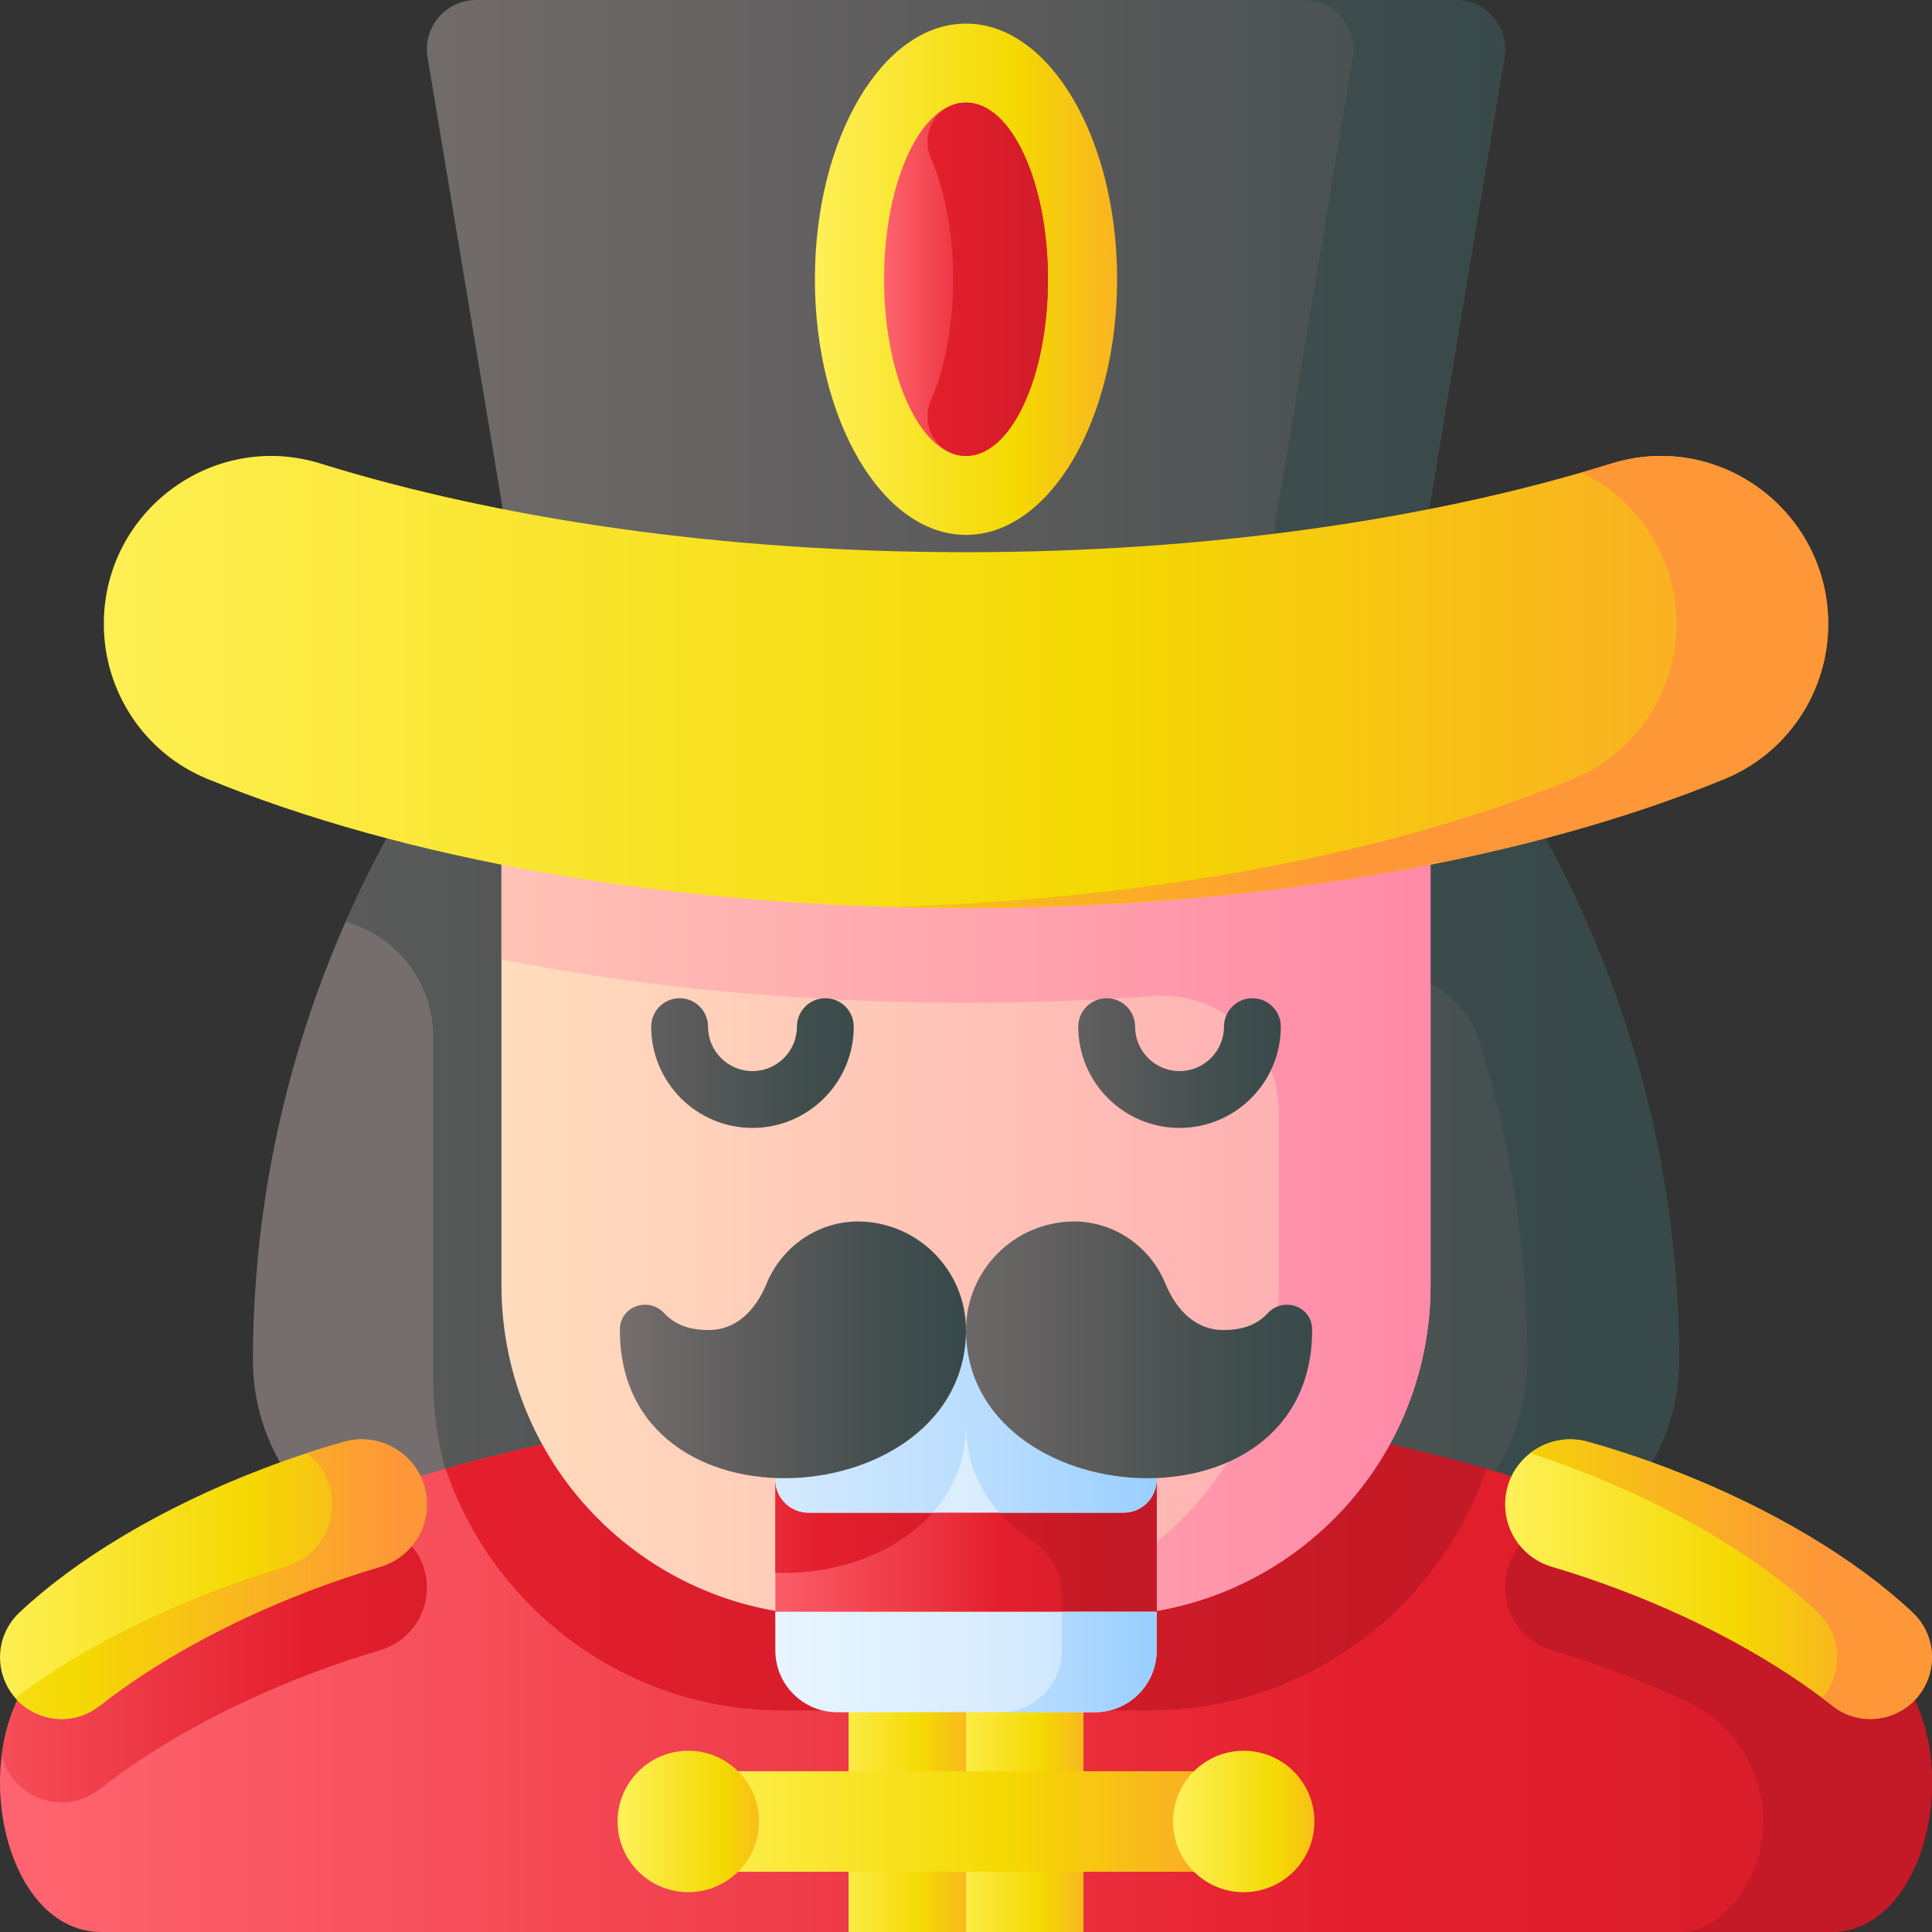 <svg id="Capa_1" enable-background="new 0 0 510 510" height="512" viewBox="0 0 510 510" width="512" xmlns="http://www.w3.org/2000/svg" xmlns:xlink="http://www.w3.org/1999/xlink"><rect x="0" y="0" width="510" height="510" fill="#333333" stroke="none"/><linearGradient id="lg1"><stop offset="0" stop-color="#766e6e"/><stop offset=".198" stop-color="#676464"/><stop offset=".449" stop-color="#5a5a5a"/><stop offset=".482" stop-color="#575858"/><stop offset=".799" stop-color="#404d4d"/><stop offset="1" stop-color="#384949"/></linearGradient><linearGradient id="SVGID_1_" gradientTransform="matrix(1 0 0 -1 0 350.714)" gradientUnits="userSpaceOnUse" x1="112.659" x2="509.493" xlink:href="#lg1" y1="86.012" y2="86.012"/><linearGradient id="SVGID_2_" gradientUnits="userSpaceOnUse" x1="-172" x2="420.143" xlink:href="#lg1" y1="264.704" y2="264.704"/><linearGradient id="lg2"><stop offset="0" stop-color="#fe646f"/><stop offset=".521" stop-color="#e41f2d"/><stop offset="1" stop-color="#c41926"/></linearGradient><linearGradient id="SVGID_3_" gradientUnits="userSpaceOnUse" x1="10.009" x2="678.011" xlink:href="#lg2" y1="439.686" y2="439.686"/><linearGradient id="SVGID_4_" gradientUnits="userSpaceOnUse" x1="-39.75" x2="192.927" xlink:href="#lg2" y1="438.878" y2="438.878"/><linearGradient id="SVGID_5_" gradientUnits="userSpaceOnUse" x1="-151" x2="375" xlink:href="#lg2" y1="410.445" y2="410.445"/><linearGradient id="lg3"><stop offset="0" stop-color="#fef056"/><stop offset=".521" stop-color="#f4d902"/><stop offset="1" stop-color="#fe9738"/></linearGradient><linearGradient id="SVGID_6_" gradientUnits="userSpaceOnUse" x1="219" x2="266.518" xlink:href="#lg3" y1="440" y2="440"/><linearGradient id="SVGID_7_" gradientUnits="userSpaceOnUse" x1="250" x2="297.518" xlink:href="#lg3" y1="440" y2="440"/><linearGradient id="SVGID_8_" gradientUnits="userSpaceOnUse" x1="-300.71" x2="264.744" xlink:href="#lg2" y1="455.991" y2="455.991"/><linearGradient id="SVGID_9_" gradientUnits="userSpaceOnUse" x1="-2.302" x2="127.3" xlink:href="#lg3" y1="416.867" y2="416.867"/><linearGradient id="SVGID_10_" gradientUnits="userSpaceOnUse" x1="-73" x2="106.003" xlink:href="#lg3" y1="416.867" y2="416.867"/><linearGradient id="SVGID_11_" gradientUnits="userSpaceOnUse" x1="398.879" x2="511.568" xlink:href="#lg3" y1="416.867" y2="416.867"/><linearGradient id="SVGID_12_" gradientUnits="userSpaceOnUse" x1="292" x2="481.13" xlink:href="#lg3" y1="416.867" y2="416.867"/><linearGradient id="SVGID_13_" gradientUnits="userSpaceOnUse" x1="132.373" x2="377.627" y1="264.548" y2="264.548"><stop offset="0" stop-color="#ffdcbd"/><stop offset=".003" stop-color="#ffdcbd"/><stop offset="1" stop-color="#ffa9b1"/></linearGradient><linearGradient id="SVGID_14_" gradientUnits="userSpaceOnUse" x1="132.37" x2="377.63" y1="264.55" y2="264.55"><stop offset="0" stop-color="#ffc2b5"/><stop offset="1" stop-color="#ff89a8"/></linearGradient><linearGradient id="SVGID_15_" gradientUnits="userSpaceOnUse" x1="145" x2="230.006" xlink:href="#lg1" y1="280.626" y2="280.626"/><linearGradient id="SVGID_16_" gradientUnits="userSpaceOnUse" x1="258.667" x2="341.067" xlink:href="#lg1" y1="280.626" y2="280.626"/><linearGradient id="SVGID_17_" gradientUnits="userSpaceOnUse" x1="91.599" x2="499.622" xlink:href="#lg1" y1="101.697" y2="101.697"/><linearGradient id="SVGID_18_" gradientUnits="userSpaceOnUse" x1="-4.397" x2="400.861" xlink:href="#lg1" y1="101.697" y2="101.697"/><linearGradient id="SVGID_19_" gradientUnits="userSpaceOnUse" x1="18.102" x2="541.611" xlink:href="#lg3" y1="180.024" y2="180.024"/><linearGradient id="SVGID_20_" gradientUnits="userSpaceOnUse" x1="-19.396" x2="358.803" xlink:href="#lg3" y1="180.024" y2="180.024"/><linearGradient id="SVGID_21_" gradientUnits="userSpaceOnUse" x1="197.337" x2="326.755" xlink:href="#lg2" y1="403.979" y2="403.979"/><linearGradient id="SVGID_22_" gradientUnits="userSpaceOnUse" x1="137" x2="290.734" xlink:href="#lg2" y1="397.586" y2="397.586"/><linearGradient id="SVGID_23_" gradientUnits="userSpaceOnUse" x1="137" x2="290.734" xlink:href="#lg2" y1="403.979" y2="403.979"/><linearGradient id="lg4"><stop offset="0" stop-color="#eaf6ff"/><stop offset=".521" stop-color="#d8ecfe"/><stop offset="1" stop-color="#b3dafe"/></linearGradient><linearGradient id="SVGID_24_" gradientUnits="userSpaceOnUse" x1="197.337" x2="326.755" xlink:href="#lg4" y1="438.72" y2="438.72"/><linearGradient id="SVGID_25_" gradientTransform="matrix(1 0 0 -1 0 830.701)" gradientUnits="userSpaceOnUse" x1="197.333" x2="326.759" xlink:href="#lg4" y1="455.499" y2="455.499"/><linearGradient id="lg5"><stop offset="0" stop-color="#d8ecfe"/><stop offset=".567" stop-color="#b3dafe"/><stop offset=".996" stop-color="#8ac9fe"/></linearGradient><linearGradient id="SVGID_26_" gradientUnits="userSpaceOnUse" x1="197.337" x2="326.755" xlink:href="#lg5" y1="375.202" y2="375.202"/><linearGradient id="SVGID_27_" gradientUnits="userSpaceOnUse" x1="163.634" x2="255" xlink:href="#lg1" y1="356.322" y2="356.322"/><linearGradient id="SVGID_28_" gradientUnits="userSpaceOnUse" x1="243.333" x2="348.477" xlink:href="#lg1" y1="356.322" y2="356.322"/><linearGradient id="SVGID_29_" gradientUnits="userSpaceOnUse" x1="179.5" x2="345.008" xlink:href="#lg3" y1="480.824" y2="480.824"/><linearGradient id="SVGID_30_" gradientUnits="userSpaceOnUse" x1="164.419" x2="215.075" xlink:href="#lg3" y1="480.824" y2="480.824"/><linearGradient id="SVGID_31_" gradientUnits="userSpaceOnUse" x1="311.034" x2="361.69" xlink:href="#lg3" y1="480.824" y2="480.824"/><linearGradient id="SVGID_32_" gradientUnits="userSpaceOnUse" x1="215.111" x2="316.155" xlink:href="#lg3" y1="73.714" y2="73.714"/><linearGradient id="SVGID_33_" gradientUnits="userSpaceOnUse" x1="233.368" x2="288.165" xlink:href="#lg2" y1="73.714" y2="73.714"/><linearGradient id="SVGID_34_" gradientUnits="userSpaceOnUse" x1="177" x2="304.08" xlink:href="#lg2" y1="73.714" y2="73.714"/><linearGradient id="SVGID_35_" gradientUnits="userSpaceOnUse" x1="220" x2="320.669" xlink:href="#lg5" y1="438.72" y2="438.72"/><g><path d="m443.227 359.185v-.067c0-93.567-45.763-181.471-123.082-236.42l-32.206-22.889c-19.643-13.96-46.228-13.951-65.861.022l-32.389 23.052c-77.221 54.96-122.916 142.806-122.916 236.302 0 22.138 13.575 42.109 34.427 50.648 98.406 40.299 209.194 40.299 307.6 0 20.852-8.539 34.427-28.511 34.427-50.648z" fill="url(#SVGID_1_)"/><path d="m418.77 243.29c-13.15-29.84-31.36-57.45-53.97-81.59-13.38-14.3-28.31-27.38-44.65-39l-32.21-22.89c-15.58-11.07-35.53-13.36-52.92-6.85-4.53 1.69-8.88 3.98-12.94 6.87l-32.39 23.05c-2.17 1.55-4.32 3.12-6.44 4.72-13.76 10.35-26.46 21.78-38 34.11-11.46 12.22-21.78 25.34-30.89 39.18-8.88 13.49-16.62 27.68-23.11 42.41.074.022.149.043.223.065 13.527 3.937 22.887 16.251 22.887 30.339v90.596c0 22.32 8.39 42.7 22.2 58.12 32.12 9.8 65.2 15.51 98.43 17.15 6.67.33 13.34.49 20.01.49 23.36 0 46.72-2.01 69.8-6.04 28.6-4.97 56.78-13.04 84-24.19 10.42-4.27 19.03-11.4 25.03-20.23 6.01-8.82 9.4-19.35 9.4-30.42v-.06c0-40.4-8.53-79.74-24.46-115.83zm-15.56 115.89c0 11.07-3.39 21.6-9.4 30.42-6 8.83-14.61 15.96-25.03 20.23-9.84 4.03-19.8 7.66-29.86 10.87 12.92-15.2 20.7-34.9 20.7-56.4v-107.8c.078-.013.156-.025.234-.038 13.658-2.227 26.873 5.918 30.909 19.155 8.166 26.785 12.447 54.878 12.447 83.503z" fill="url(#SVGID_2_)"/><path d="m483.247 510c28.016 0 37.138-54.973 12.223-73.685-54.017-40.569-141.601-66.942-240.47-66.942s-186.454 26.373-240.47 66.942c-24.915 18.712-15.794 73.685 12.223 73.685z" fill="url(#SVGID_3_)"/><path d="m100.333 435.619c7.321-2.155 12.357-8.849 12.357-16.48 0-11.419-10.919-19.611-21.91-16.516-7.048 1.985-14.254 4.366-21.52 7.148-26.78 10.241-49.313 23.969-64.104 37.882-2.448 4.735-3.992 10.09-4.699 15.629.164.687.366 1.369.624 2.04 2.54 6.64 8.8 10.47 15.22 10.47 3.45 0 6.94-1.1 9.93-3.45 14.32-11.25 33.41-21.98 55.35-30.37 6.317-2.421 12.589-4.539 18.752-6.353z" fill="url(#SVGID_4_)"/><path d="m255 369.373c-49.56 0-96.283 6.629-137.365 18.349 12.564 37.096 47.668 63.796 89.008 63.796h96.715c41.34 0 76.443-26.7 89.008-63.796-41.083-11.72-87.806-18.349-137.366-18.349z" fill="url(#SVGID_5_)"/><g><path d="m224 370h31v140h-31z" fill="url(#SVGID_6_)"/><path d="m255 370h31v140h-31z" fill="url(#SVGID_7_)"/></g><path d="m495.47 436.315c-13.741-10.32-29.665-19.716-47.384-27.998 2.511 2.232 4.982 4.487 7.364 6.791.494.478.97.98 1.437 1.494-5.18-2.407-10.568-4.697-16.148-6.831-7.093-2.715-14.127-5.049-21.014-7.005-11.111-3.155-21.45 3.482-22.361 14.997-.648 8.192 4.545 15.573 12.303 17.856 6.162 1.814 12.435 3.932 18.753 6.352 5.857 2.24 11.508 4.646 16.92 7.185 19.889 9.33 26.551 34.849 13.142 52.25-4.118 5.344-9.252 8.594-15.255 8.594h40.02c28.017 0 37.138-54.973 12.223-73.685z" fill="url(#SVGID_8_)"/><path d="m112.69 397.128c0 7.631-5.037 14.325-12.357 16.48-6.162 1.814-12.435 3.932-18.753 6.352-21.94 8.39-41.03 19.12-55.35 30.37-2.99 2.35-6.48 3.45-9.93 3.45-6.42 0-12.68-3.83-15.22-10.47-2.35-6.13-.79-13.09 3.99-17.59 14.79-13.94 37.36-27.7 64.19-37.96 7.266-2.782 14.472-5.163 21.52-7.148 10.991-3.095 21.91 5.097 21.91 16.516z" fill="url(#SVGID_9_)"/><path d="m90.78 380.612c-3.214.905-6.464 1.903-9.735 2.974 3.991 3.096 6.634 7.927 6.634 13.542 0 7.631-5.037 14.325-12.357 16.48-6.162 1.814-12.435 3.932-18.753 6.352-20.543 7.856-38.587 17.763-52.557 28.228 3.128 3.595 7.662 5.592 12.288 5.592 3.45 0 6.94-1.1 9.93-3.45 14.32-11.25 33.41-21.98 55.35-30.37 6.318-2.42 12.59-4.538 18.753-6.352 7.321-2.155 12.357-8.849 12.357-16.48 0-11.419-10.919-19.611-21.91-16.516z" fill="url(#SVGID_10_)"/><path d="m508.92 443.31c-2.54 6.64-8.8 10.47-15.22 10.47-3.45 0-6.94-1.1-9.93-3.45-14.32-11.25-33.41-21.98-55.35-30.37-6.318-2.42-12.59-4.538-18.753-6.352-7.321-2.155-12.357-8.849-12.357-16.48 0-11.419 10.919-19.611 21.91-16.516 7.048 1.985 14.254 4.366 21.52 7.148 26.83 10.26 49.4 24.02 64.19 37.96 4.78 4.5 6.34 11.46 3.99 17.59z" fill="url(#SVGID_11_)"/><path d="m504.93 425.72c-14.79-13.94-37.36-27.7-64.19-37.96-7.266-2.782-14.471-5.163-21.52-7.148-5.587-1.573-11.151-.226-15.276 2.974 3.901 1.277 7.832 2.661 11.785 4.174 26.83 10.26 49.4 24.02 64.19 37.96 4.78 4.5 6.34 11.46 3.99 17.59-.71 1.856-1.719 3.484-2.932 4.878.95.712 1.882 1.426 2.793 2.142 2.99 2.35 6.48 3.45 9.93 3.45 6.42 0 12.68-3.83 15.22-10.47 2.35-6.13.79-13.09-3.99-17.59z" fill="url(#SVGID_12_)"/><path d="m290.414 426.507h-70.827c-48.167 0-87.214-39.047-87.214-87.214v-172.42c0-35.503 28.781-64.284 64.284-64.284h116.687c35.503 0 64.284 28.781 64.284 64.284v172.42c-.001 48.167-39.048 87.214-87.214 87.214z" fill="url(#SVGID_13_)"/><path d="m377.63 166.87v172.42c0 48.17-39.05 87.22-87.22 87.22h-40.02c48.17 0 87.22-39.05 87.22-87.22v-45.696c0-17.897-15.211-31.969-33.061-30.672-16.088 1.169-32.646 1.778-49.549 1.778-43.94 0-85.53-4.11-122.63-11.44v-86.39c0-2.52.14-5.01.43-7.45 3.69-31.99 30.87-56.83 63.86-56.83h116.68c32.99 0 60.17 24.84 63.86 56.83.29 2.44.43 4.93.43 7.45z" fill="url(#SVGID_14_)"/><g><path d="m198.634 297.743c-14.741 0-26.734-11.993-26.734-26.733 0-4.142 3.358-7.5 7.5-7.5s7.5 3.358 7.5 7.5c0 6.47 5.264 11.733 11.734 11.733s11.733-5.264 11.733-11.733c0-4.142 3.358-7.5 7.5-7.5s7.5 3.358 7.5 7.5c0 14.74-11.992 26.733-26.733 26.733z" fill="url(#SVGID_15_)"/><path d="m311.366 297.743c-14.741 0-26.733-11.993-26.733-26.733 0-4.142 3.358-7.5 7.5-7.5s7.5 3.358 7.5 7.5c0 6.47 5.264 11.733 11.733 11.733 6.47 0 11.734-5.264 11.734-11.733 0-4.142 3.358-7.5 7.5-7.5s7.5 3.358 7.5 7.5c0 14.74-11.993 26.733-26.734 26.733z" fill="url(#SVGID_16_)"/></g><path d="m354.754 203.393h-199.508c-6.369 0-11.804-4.605-12.85-10.888l-29.528-177.338c-1.322-7.94 4.801-15.167 12.85-15.167h258.564c8.049 0 14.172 7.227 12.85 15.167l-29.528 177.339c-1.045 6.282-6.481 10.887-12.85 10.887z" fill="url(#SVGID_17_)"/><path d="m384.282 0h-40.02c8.049 0 14.172 7.227 12.85 15.167l-29.528 177.339c-1.046 6.283-6.481 10.888-12.85 10.888h40.02c6.369 0 11.804-4.605 12.85-10.888l29.528-177.339c1.322-7.94-4.801-15.167-12.85-15.167z" fill="url(#SVGID_18_)"/><path d="m27.406 164.702c0 17.893 10.741 34.085 27.289 40.892 51.199 21.061 122.034 34.096 200.305 34.096s149.106-13.036 200.305-34.096c16.548-6.807 27.289-22.998 27.289-40.892 0-29.743-28.781-51.154-57.189-42.345-47.383 14.693-106.405 23.41-170.405 23.41s-123.022-8.717-170.405-23.41c-28.408-8.809-57.189 12.602-57.189 42.345z" fill="url(#SVGID_19_)"/><path d="m425.405 122.357c-2.62.812-5.282 1.604-7.972 2.379 14.606 7.051 25.141 21.978 25.141 39.966 0 17.893-10.741 34.085-27.289 40.891-46.797 19.25-110.004 31.789-180.295 33.803 6.611.19 13.281.293 20.01.293 78.271 0 149.106-13.036 200.305-34.096 16.548-6.807 27.289-22.998 27.289-40.891 0-29.743-28.781-51.154-57.189-42.345z" fill="url(#SVGID_20_)"/><path d="m204.67 379.953h100.66v48.051h-100.66z" fill="url(#SVGID_21_)"/><g><path d="m204.67 415.17c23.061.94 47.682-11.703 50.117-35.217h-50.117z" fill="url(#SVGID_22_)"/><path d="m255.204 379.953c1.209 11.684 7.901 20.687 17.158 26.668 5.024 3.246 7.959 8.911 7.959 14.893v6.49h25.01v-48.051z" fill="url(#SVGID_23_)"/></g><path d="m305.33 425.46v10.2c0 9.01-7.3 16.32-16.31 16.32h-68.04c-9.01 0-16.31-7.31-16.31-16.32v-10.2z" fill="url(#SVGID_24_)"/><path d="m204.667 351.099h100.667v39.471c0 4.824-3.911 8.735-8.735 8.735h-83.197c-4.824 0-8.735-3.911-8.735-8.735z" fill="url(#SVGID_25_)"/><path d="m204.67 390.635c.036 4.794 3.93 8.67 8.732 8.67h32.827c5.413-6.107 8.771-13.881 8.771-23.194 0 9.309 3.352 17.088 8.765 23.194h32.834c4.802 0 8.696-3.876 8.732-8.67v-39.535h-100.661z" fill="url(#SVGID_26_)"/><g><path d="m226.333 322.432c-10.58.115-19.948 6.64-23.976 16.423-3.048 7.403-8.314 12.243-15.227 12.243-5.662 0-9.152-1.642-11.815-4.477-4.16-4.428-11.645-1.776-11.682 4.299 0 .059-.001.118-.001.178 0 55.529 91.366 48.662 91.366 0 .002-15.832-12.832-28.666-28.665-28.666z" fill="url(#SVGID_27_)"/><path d="m283.667 322.432c10.58.115 19.948 6.64 23.976 16.423 3.048 7.403 8.314 12.243 15.227 12.243 5.662 0 9.152-1.642 11.815-4.477 4.16-4.428 11.645-1.776 11.682 4.299 0 .059.001.118.001.178 0 55.529-91.366 48.662-91.366 0-.002-15.832 12.832-28.666 28.665-28.666z" fill="url(#SVGID_28_)"/></g><g><path d="m179.5 467.552h151v26.544h-151z" fill="url(#SVGID_29_)"/><g><circle cx="181.693" cy="480.824" fill="url(#SVGID_30_)" r="18.666"/><circle cx="328.307" cy="480.824" fill="url(#SVGID_31_)" r="18.666"/></g></g><g><ellipse cx="255" cy="73.714" fill="url(#SVGID_32_)" rx="39.889" ry="67.484"/></g><g><ellipse cx="255" cy="73.714" fill="url(#SVGID_33_)" rx="21.632" ry="46.643"/></g><path d="m255 27.071c-.583 0-1.16.05-1.731.148-6.564 1.124-10.215 8.405-7.545 14.506 3.655 8.349 5.897 19.602 5.897 31.99 0 12.387-2.242 23.64-5.897 31.989-2.671 6.101.98 13.382 7.545 14.506.571.098 1.148.148 1.731.148 11.947 0 21.632-20.883 21.632-46.643 0-25.761-9.685-46.644-21.632-46.644z" fill="url(#SVGID_34_)"/><path d="m280.32 435.66c0 9.01-7.3 16.32-16.31 16.32h25.01c9.01 0 16.31-7.31 16.31-16.32v-10.2h-25.01z" fill="url(#SVGID_35_)"/></g></svg>